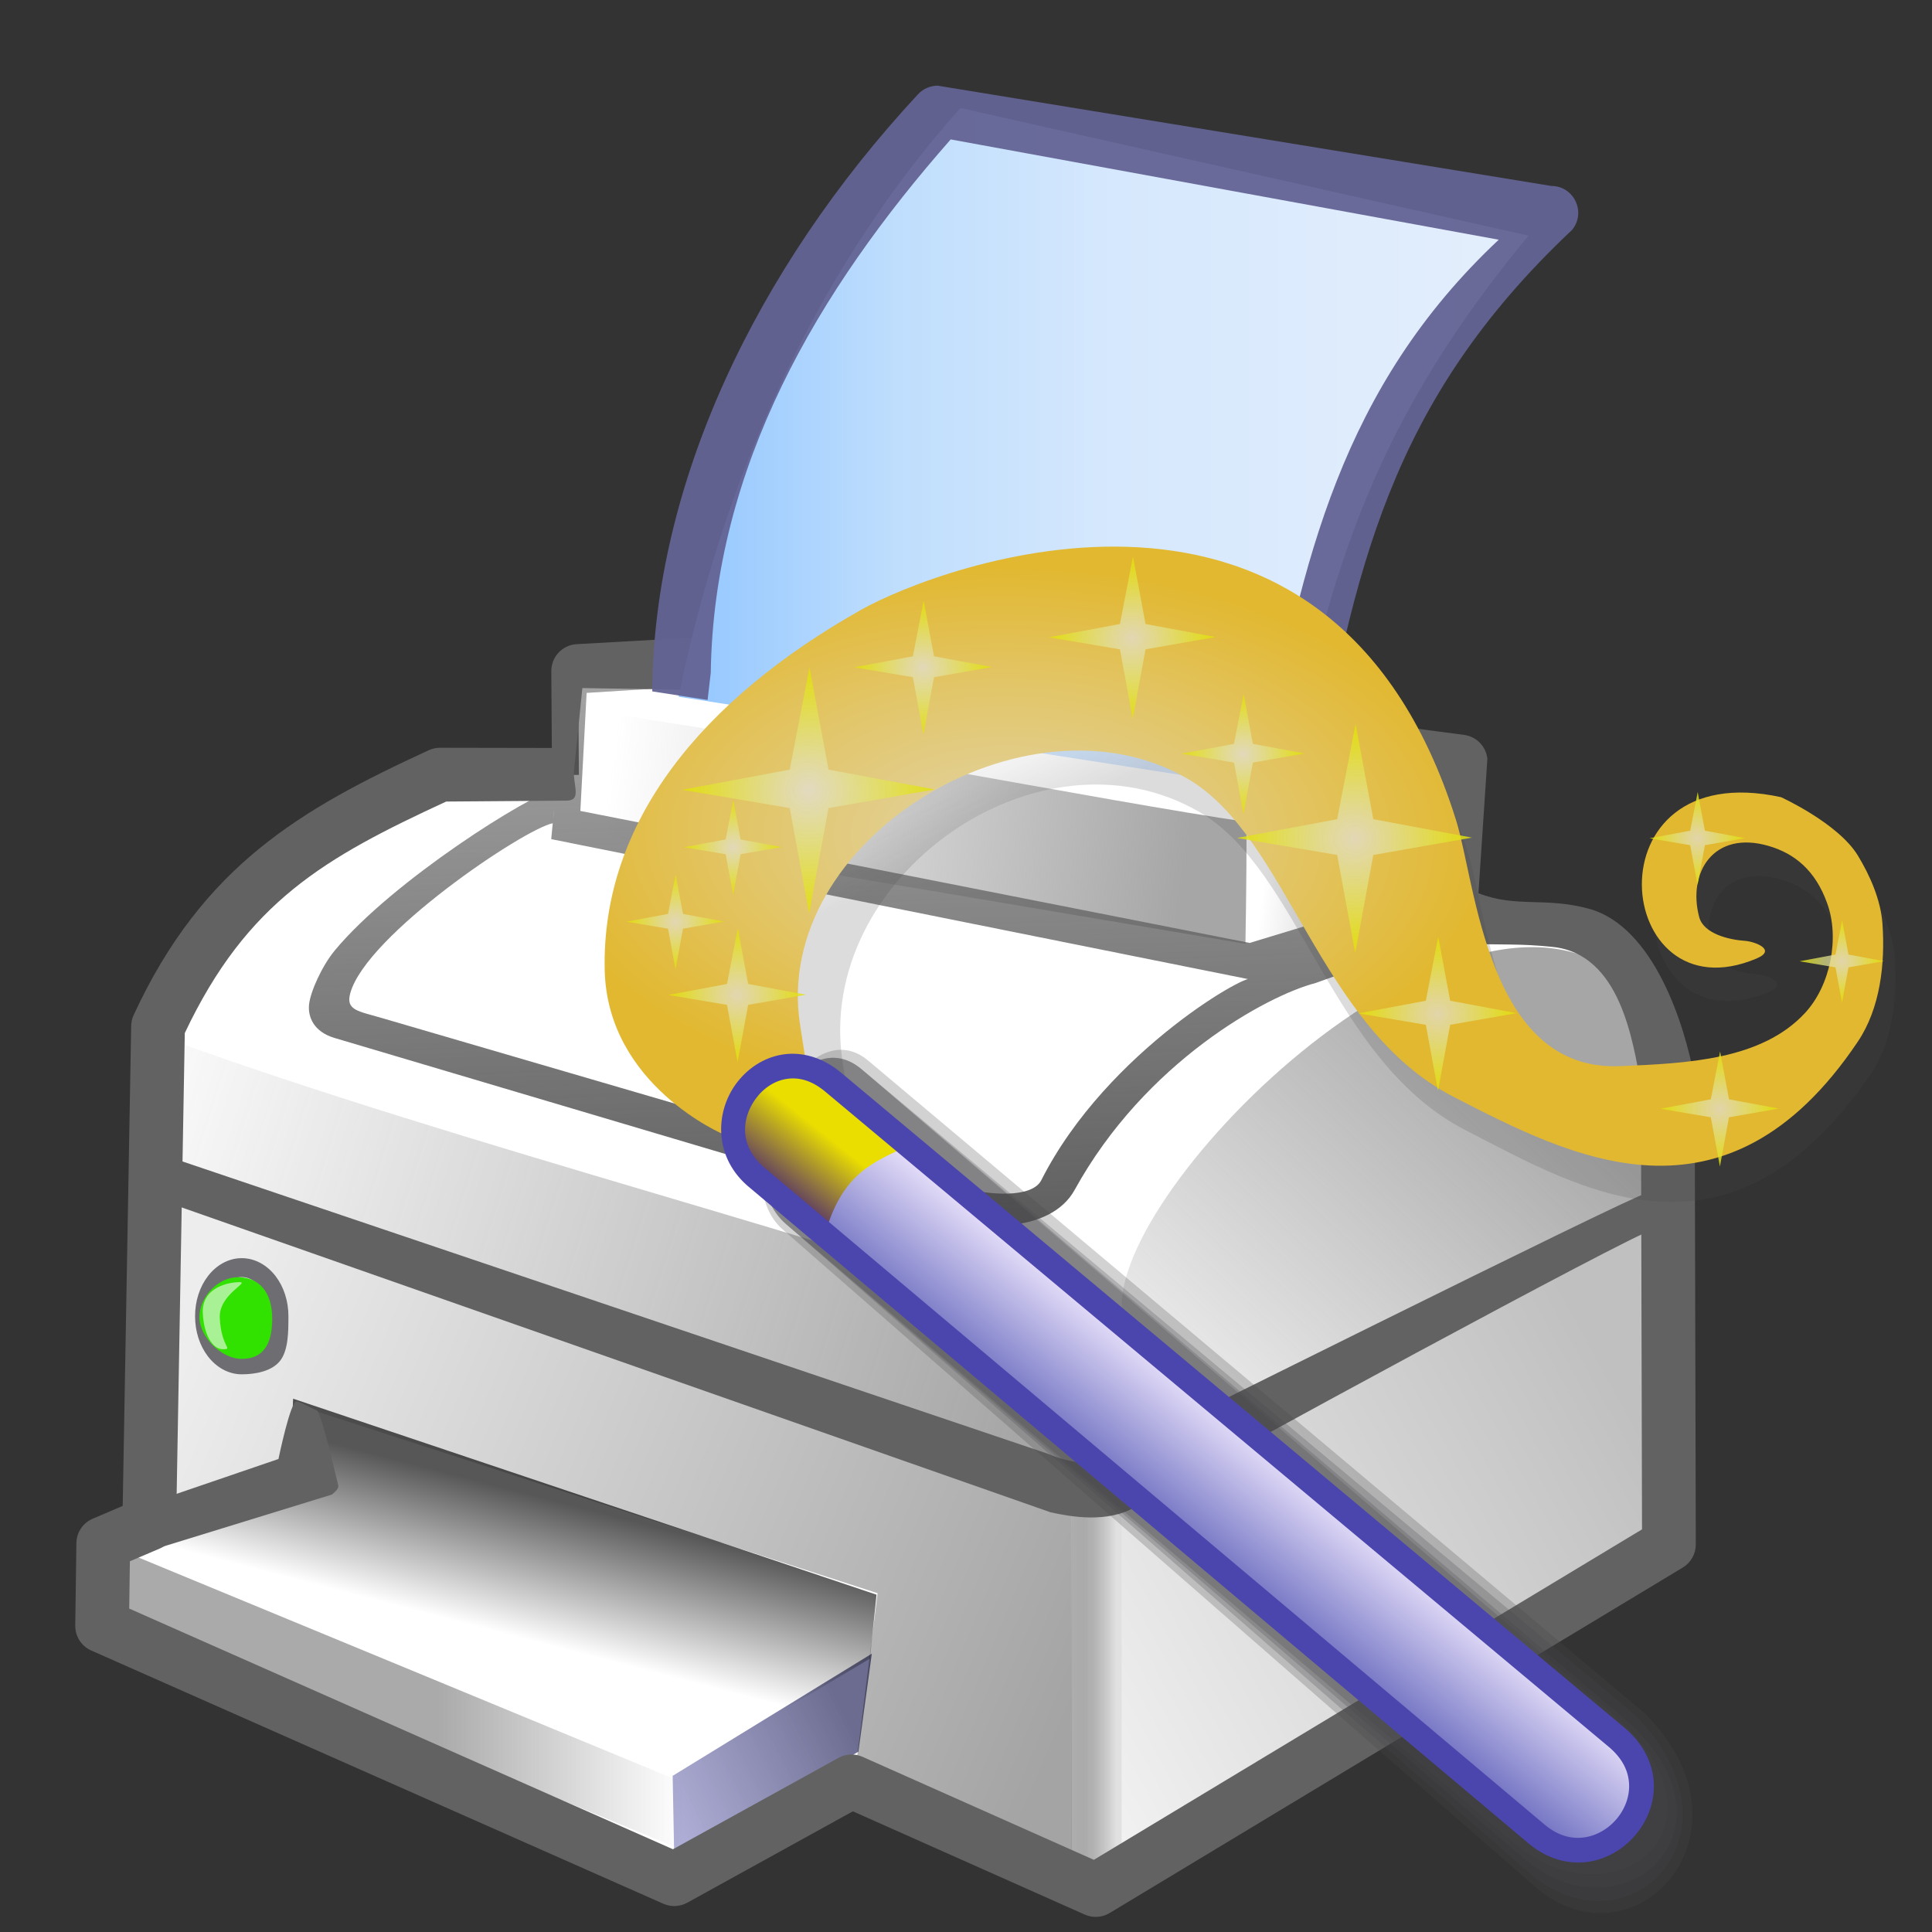 <?xml version="1.0" encoding="UTF-8" standalone="no"?>
<!-- Created with Inkscape (http://www.inkscape.org/) -->

<svg
   width="256mm"
   height="256mm"
   viewBox="0 0 256 256"
   version="1.1"
   id="svg1"
   inkscape:version="1.3.2 (091e20ef0f, 2023-11-25)"
   xml:space="preserve"
   sodipodi:docname="wizard_pstools.svg"
   xmlns:inkscape="http://www.inkscape.org/namespaces/inkscape"
   xmlns:sodipodi="http://sodipodi.sourceforge.net/DTD/sodipodi-0.dtd"
   xmlns:xlink="http://www.w3.org/1999/xlink"
   xmlns="http://www.w3.org/2000/svg"
   xmlns:svg="http://www.w3.org/2000/svg"
   xmlns:rdf="http://www.w3.org/1999/02/22-rdf-syntax-ns#"
   xmlns:cc="http://creativecommons.org/ns#"
   xmlns:dc="http://purl.org/dc/elements/1.1/"><rect x="0" y="0" width="256" height="256" fill="#333333" stroke="none"/><defs
     id="defs1"><linearGradient
       id="linearGradient24"
       inkscape:collect="always"><stop
         style="stop-color:#49484d;stop-opacity:0;"
         offset="0"
         id="stop24" /><stop
         style="stop-color:#49484d;stop-opacity:0.298;"
         offset="0.647"
         id="stop26" /><stop
         style="stop-color:#49484d;stop-opacity:0.789;"
         offset="1"
         id="stop25" /></linearGradient><linearGradient
       id="linearGradient22"
       inkscape:collect="always"><stop
         style="stop-color:#5a3766;stop-opacity:1;"
         offset="0"
         id="stop22" /><stop
         style="stop-color:#eade00;stop-opacity:1;"
         offset="1"
         id="stop23" /></linearGradient><linearGradient
       id="linearGradient17"
       inkscape:collect="always"><stop
         style="stop-color:#7475c4;stop-opacity:1"
         offset="0"
         id="stop17" /><stop
         style="stop-color:#f2eaff;stop-opacity:1;"
         offset="1"
         id="stop18" /></linearGradient><linearGradient
       id="linearGradient3"
       inkscape:collect="always"><stop
         style="stop-color:#e2e2e2;stop-opacity:0.827;"
         offset="0"
         id="stop4" /><stop
         style="stop-color:#e2e200;stop-opacity:1;"
         offset="1"
         id="stop5" /></linearGradient><linearGradient
       id="linearGradient1"
       inkscape:collect="always"><stop
         style="stop-color:#e2d4a7;stop-opacity:1;"
         offset="0"
         id="stop1" /><stop
         style="stop-color:#e2c76f;stop-opacity:1;"
         offset="0.5"
         id="stop3" /><stop
         style="stop-color:#e2b830;stop-opacity:1;"
         offset="1"
         id="stop2" /></linearGradient><radialGradient
       inkscape:collect="always"
       xlink:href="#linearGradient1"
       id="radialGradient2"
       cx="88.88"
       cy="53.21"
       fx="88.88"
       fy="53.21"
       r="111.162"
       gradientTransform="matrix(0.747,0.016,-0.009,0.424,24.405,35.266)"
       gradientUnits="userSpaceOnUse" /><radialGradient
       inkscape:collect="always"
       xlink:href="#linearGradient3"
       id="radialGradient5"
       cx="55.098"
       cy="51.205"
       fx="55.098"
       fy="51.205"
       r="21.952"
       gradientTransform="matrix(1,0,0,0.974,0,1.328)"
       gradientUnits="userSpaceOnUse" /><radialGradient
       inkscape:collect="always"
       xlink:href="#linearGradient3"
       id="radialGradient6"
       gradientUnits="userSpaceOnUse"
       gradientTransform="matrix(0.385,0,0,0.375,20.743,41.918)"
       cx="55.098"
       cy="51.205"
       fx="55.098"
       fy="51.205"
       r="21.952" /><radialGradient
       inkscape:collect="always"
       xlink:href="#linearGradient3"
       id="radialGradient7"
       gradientUnits="userSpaceOnUse"
       gradientTransform="matrix(0.385,0,0,0.375,10.727,54.863)"
       cx="55.098"
       cy="51.205"
       fx="55.098"
       fy="51.205"
       r="21.952" /><radialGradient
       inkscape:collect="always"
       xlink:href="#linearGradient3"
       id="radialGradient8"
       gradientUnits="userSpaceOnUse"
       gradientTransform="matrix(0.544,0,0,0.53,12.723,59.676)"
       cx="55.098"
       cy="51.205"
       fx="55.098"
       fy="51.205"
       r="21.952" /><radialGradient
       inkscape:collect="always"
       xlink:href="#linearGradient3"
       id="radialGradient9"
       gradientUnits="userSpaceOnUse"
       gradientTransform="matrix(0.544,0,0,0.53,45.04,2.696)"
       cx="55.098"
       cy="51.205"
       fx="55.098"
       fy="51.205"
       r="21.952" /><radialGradient
       inkscape:collect="always"
       xlink:href="#linearGradient3"
       id="radialGradient10"
       gradientUnits="userSpaceOnUse"
       gradientTransform="matrix(0.659,0,0,0.642,75.09,-8.232)"
       cx="55.098"
       cy="51.205"
       fx="55.098"
       fy="51.205"
       r="21.952" /><radialGradient
       inkscape:collect="always"
       xlink:href="#linearGradient3"
       id="radialGradient11"
       gradientUnits="userSpaceOnUse"
       gradientTransform="matrix(0.487,0,0,0.474,103.863,20.586)"
       cx="55.098"
       cy="51.205"
       fx="55.098"
       fy="51.205"
       r="21.952" /><radialGradient
       inkscape:collect="always"
       xlink:href="#linearGradient3"
       id="radialGradient12"
       gradientUnits="userSpaceOnUse"
       gradientTransform="matrix(0.931,0,0,0.907,98.791,13.154)"
       cx="55.098"
       cy="51.205"
       fx="55.098"
       fy="51.205"
       r="21.952" /><radialGradient
       inkscape:collect="always"
       xlink:href="#linearGradient3"
       id="radialGradient13"
       gradientUnits="userSpaceOnUse"
       gradientTransform="matrix(0.626,0,0,0.61,129.994,58.804)"
       cx="55.098"
       cy="51.205"
       fx="55.098"
       fy="51.205"
       r="21.952" /><radialGradient
       inkscape:collect="always"
       xlink:href="#linearGradient3"
       id="radialGradient14"
       gradientUnits="userSpaceOnUse"
       gradientTransform="matrix(0.468,0,0,0.456,187.759,83.269)"
       cx="55.098"
       cy="51.205"
       fx="55.098"
       fy="51.205"
       r="21.952" /><radialGradient
       inkscape:collect="always"
       xlink:href="#linearGradient3"
       id="radialGradient15"
       gradientUnits="userSpaceOnUse"
       gradientTransform="matrix(0.334,0,0,0.325,216.387,64.292)"
       cx="55.098"
       cy="51.205"
       fx="55.098"
       fy="51.205"
       r="21.952" /><radialGradient
       inkscape:collect="always"
       xlink:href="#linearGradient3"
       id="radialGradient16"
       gradientUnits="userSpaceOnUse"
       gradientTransform="matrix(0.378,0,0,0.368,188.853,40.728)"
       cx="55.098"
       cy="51.205"
       fx="55.098"
       fy="51.205"
       r="21.952" /><linearGradient
       inkscape:collect="always"
       xlink:href="#linearGradient17"
       id="linearGradient18"
       x1="86.179"
       y1="152.513"
       x2="100.731"
       y2="134.749"
       gradientUnits="userSpaceOnUse" /><linearGradient
       inkscape:collect="always"
       xlink:href="#linearGradient22"
       id="linearGradient23"
       x1="48.685"
       y1="119.748"
       x2="56.574"
       y2="109.859"
       gradientUnits="userSpaceOnUse" /><linearGradient
       inkscape:collect="always"
       xlink:href="#linearGradient24"
       id="linearGradient25"
       x1="82.768"
       y1="28.99"
       x2="94.923"
       y2="56.204"
       gradientUnits="userSpaceOnUse" /><linearGradient
       inkscape:collect="always"
       xlink:href="#linearGradient1-0"
       id="linearGradient2"
       x1="133.232"
       y1="217.231"
       x2="158.28"
       y2="229.971"
       gradientUnits="userSpaceOnUse" /><linearGradient
       id="linearGradient1-0"
       inkscape:collect="always"><stop
         style="stop-color:#6c6c90;stop-opacity:1;"
         offset="0"
         id="stop1-6" /><stop
         style="stop-color:#9999cc;stop-opacity:0.78;"
         offset="1"
         id="stop2-3" /></linearGradient><linearGradient
       inkscape:collect="always"
       xlink:href="#linearGradient4"
       id="linearGradient5"
       x1="182.222"
       y1="188.891"
       x2="187"
       y2="207.298"
       gradientUnits="userSpaceOnUse" /><linearGradient
       id="linearGradient4"
       inkscape:collect="always"><stop
         style="stop-color:#000000;stop-opacity:0.66;"
         offset="0"
         id="stop4-2" /><stop
         style="stop-color:#000000;stop-opacity:0;"
         offset="1"
         id="stop5-0" /></linearGradient><linearGradient
       inkscape:collect="always"
       xlink:href="#linearGradient6"
       id="linearGradient7"
       x1="24.617"
       y1="180.738"
       x2="124.379"
       y2="235.585"
       gradientUnits="userSpaceOnUse" /><linearGradient
       id="linearGradient6"
       inkscape:collect="always"><stop
         style="stop-color:#000000;stop-opacity:0.249;"
         offset="0"
         id="stop6" /><stop
         style="stop-color:#000000;stop-opacity:0;"
         offset="1"
         id="stop7" /></linearGradient><linearGradient
       inkscape:collect="always"
       xlink:href="#linearGradient16"
       id="linearGradient17-6"
       x1="95.119"
       y1="215.557"
       x2="101.166"
       y2="215.557"
       gradientUnits="userSpaceOnUse" /><linearGradient
       id="linearGradient16"
       inkscape:collect="always"><stop
         style="stop-color:#626262;stop-opacity:0.188;"
         offset="0"
         id="stop16" /><stop
         style="stop-color:#626262;stop-opacity:0.353;"
         offset="0.247"
         id="stop18-1" /><stop
         style="stop-color:#626262;stop-opacity:0.482;"
         offset="0.497"
         id="stop19" /><stop
         style="stop-color:#626262;stop-opacity:0.541;"
         offset="0.723"
         id="stop20" /><stop
         style="stop-color:#626262;stop-opacity:0.524;"
         offset="1"
         id="stop17-5" /></linearGradient><linearGradient
       inkscape:collect="always"
       xlink:href="#linearGradient9"
       id="linearGradient8"
       gradientUnits="userSpaceOnUse"
       x1="99.076"
       y1="216.463"
       x2="217.219"
       y2="166.549" /><linearGradient
       id="linearGradient9"
       inkscape:collect="always"><stop
         style="stop-color:#000000;stop-opacity:0.358;"
         offset="0"
         id="stop8" /><stop
         style="stop-color:#000000;stop-opacity:0.071;"
         offset="1"
         id="stop9" /></linearGradient><linearGradient
       inkscape:collect="always"
       xlink:href="#linearGradient10"
       id="linearGradient11"
       x1="153.314"
       y1="234.289"
       x2="185.92"
       y2="234.289"
       gradientUnits="userSpaceOnUse" /><linearGradient
       id="linearGradient10"
       inkscape:collect="always"><stop
         style="stop-color:#626262;stop-opacity:0;"
         offset="0"
         id="stop10" /><stop
         style="stop-color:#626262;stop-opacity:0.54;"
         offset="1"
         id="stop11" /></linearGradient><linearGradient
       inkscape:collect="always"
       xlink:href="#linearGradient12"
       id="linearGradient13"
       x1="96.194"
       y1="191.472"
       x2="38.783"
       y2="130.702"
       gradientUnits="userSpaceOnUse" /><linearGradient
       id="linearGradient12"
       inkscape:collect="always"><stop
         style="stop-color:#626262;stop-opacity:0.006;"
         offset="0"
         id="stop12" /><stop
         style="stop-color:#626262;stop-opacity:0.566;"
         offset="1"
         id="stop13" /></linearGradient><linearGradient
       inkscape:collect="always"
       xlink:href="#linearGradient15"
       id="linearGradient14"
       gradientUnits="userSpaceOnUse"
       x1="105.184"
       y1="174.576"
       x2="231.056"
       y2="134.844" /><linearGradient
       id="linearGradient15"
       inkscape:collect="always"><stop
         style="stop-color:#626262;stop-opacity:0.567;"
         offset="0"
         id="stop14" /><stop
         style="stop-color:#626262;stop-opacity:0;"
         offset="1"
         id="stop15" /></linearGradient><linearGradient
       inkscape:collect="always"
       xlink:href="#linearGradient25-5"
       id="linearGradient26"
       x1="85.201"
       y1="101.691"
       x2="162.461"
       y2="91.155"
       gradientUnits="userSpaceOnUse" /><linearGradient
       id="linearGradient25-5"
       inkscape:collect="always"><stop
         style="stop-color:#a6a6a6;stop-opacity:1;"
         offset="0"
         id="stop25-4" /><stop
         style="stop-color:#a6a6a6;stop-opacity:0;"
         offset="1"
         id="stop26-7" /></linearGradient><linearGradient
       inkscape:collect="always"
       xlink:href="#linearGradient31"
       id="linearGradient33"
       x1="176.945"
       y1="155.372"
       x2="179.594"
       y2="75.476"
       gradientUnits="userSpaceOnUse" /><linearGradient
       id="linearGradient31"
       inkscape:collect="always"><stop
         style="stop-color:#626262;stop-opacity:1;"
         offset="0"
         id="stop32" /><stop
         style="stop-color:#626262;stop-opacity:0.542;"
         offset="1"
         id="stop33" /></linearGradient><linearGradient
       inkscape:collect="always"
       xlink:href="#linearGradient25-5"
       id="linearGradient27"
       gradientUnits="userSpaceOnUse"
       x1="51.609"
       y1="104.134"
       x2="74.436"
       y2="101.233" /><linearGradient
       inkscape:collect="always"
       xlink:href="#linearGradient28"
       id="linearGradient29"
       x1="36.277"
       y1="51.521"
       x2="153.815"
       y2="51.521"
       gradientUnits="userSpaceOnUse" /><linearGradient
       id="linearGradient28"
       inkscape:collect="always"><stop
         style="stop-color:#e5effc;stop-opacity:1;"
         offset="0"
         id="stop28" /><stop
         style="stop-color:#d6e8fd;stop-opacity:1;"
         offset="0.5"
         id="stop30" /><stop
         style="stop-color:#bfdefd;stop-opacity:1;"
         offset="0.75"
         id="stop31" /><stop
         style="stop-color:#92c6ff;stop-opacity:1;"
         offset="1"
         id="stop29" /></linearGradient></defs><sodipodi:namedview
     id="base"
     pagecolor="#ffffff"
     bordercolor="#000000"
     borderopacity="0.3"
     inkscape:pageopacity="0.0"
     inkscape:pageshadow="2"
     inkscape:zoom="0.98994949"
     inkscape:cx="505.07627"
     inkscape:cy="476.792"
     inkscape:document-units="mm"
     inkscape:showpageshadow="2"
     inkscape:pagecheckerboard="0"
     inkscape:deskcolor="#d1d1d1"
     inkscape:current-layer="svg1" /><g
     id="rect1-5"
     style="display:inline"
     transform="matrix(-0.989,0,0,0.989,242.04,8.934)"><path
       style="color:#000000;fill:#ffffff;stroke-linecap:round;stroke-linejoin:round;stroke-miterlimit:9.6;-inkscape-stroke:none"
       d="m 49.94,113.966 2.153,-21.729 96.614,-12.415 18.561,1.046 -0.095,13.921 18.611,-0.034 c 17.012,7.834 28.886,14.51 37.773,33.718 l 1.177,66.65 6.161,2.631 0.154,11.055 -76.657,33.932 -23.753,-13.113 -32.711,14.566 -76.799,-46.293 0.153,-61.989 c 2.293,-12.688 8.584,-21.38 28.656,-21.947 z"
       id="path2" /><g
       id="g11"><path
         id="rect3-6"
         style="fill:url(#linearGradient2);stroke-width:7.2;stroke-linecap:round;stroke-linejoin:round;stroke-miterlimit:9.6"
         d="m 127.926,212.522 26.683,16.369 -0.216,11.229 -24.671,-14.468 z"
         sodipodi:nodetypes="ccccc" /><path
         id="rect4"
         style="fill:url(#linearGradient5);stroke-width:7.2;stroke-linecap:round;stroke-linejoin:round;stroke-miterlimit:9.6"
         d="m 206.002,192.182 21.162,6.91 -72.23,30.015 -26.756,-15.92 -0.881,-8.565 78.165,-26.259 z"
         sodipodi:nodetypes="ccccccc" /><path
         id="rect5"
         style="fill:url(#linearGradient7);stroke-width:7.2;stroke-linecap:round;stroke-linejoin:round;stroke-miterlimit:9.6"
         d="m 24.006,152.21 70.466,37.057 0.02,51.939 -72.422,-43.968 z"
         sodipodi:nodetypes="ccccc" /><path
         id="rect15"
         style="fill:url(#linearGradient17-6);stroke-width:7.2;stroke-linecap:round;stroke-linejoin:round;stroke-miterlimit:9.6"
         d="m 94.472,166.216 c 1.82,1.968 3.236,3.519 6.694,2.753 v 74.39 h -6.694 z"
         sodipodi:nodetypes="ccccc" /><path
         id="path7-9"
         style="fill:url(#linearGradient8);stroke-width:7.2;stroke-linecap:round;stroke-linejoin:round;stroke-miterlimit:9.6"
         d="m 225.541,146.596 -124.375,43.967 -0.025,50.23 28.744,-14.547 -2.731,-21.822 78.093,-25.306 0.918,12.578 19.272,-0.378 z"
         sodipodi:nodetypes="ccccccccc" /><g
         id="path33"
         transform="matrix(0.745,0,0,0.745,56.941,42.397)"><path
           style="color:#000000;fill:#6e6e72;stroke-linecap:round;stroke-linejoin:round;stroke-miterlimit:9.6;-inkscape-stroke:none"
           d="m 208.594,157.229 c -2.449,-1e-5 -4.619,1.315 -6.084,3.229 -1.465,1.914 -2.311,4.45 -2.311,7.217 0,2.767 0.006,6.066 1.471,7.98 1.465,1.914 4.475,2.465 6.924,2.465 2.449,0 4.617,-1.315 6.082,-3.229 1.465,-1.914 2.311,-4.45 2.311,-7.217 0,-2.767 -0.846,-5.303 -2.311,-7.217 -1.465,-1.914 -3.633,-3.229 -6.082,-3.229 z m 0,3.4 c 1.248,0 2.425,0.643 3.383,1.895 0.958,1.251 1.611,3.087 1.611,5.15 0,2.063 -0.654,3.899 -1.611,5.15 -0.958,1.251 -2.134,1.895 -3.383,1.895 -1.248,0 -2.427,-0.643 -3.385,-1.895 -0.958,-1.251 -1.609,-3.087 -1.609,-5.15 0,-2.063 0.652,-3.899 1.609,-5.15 0.958,-1.251 2.136,-1.895 3.385,-1.895 z"
           id="path35"
           sodipodi:nodetypes="ssssssssssssssssss" /><path
           style="color:#000000;fill:#31e200;fill-opacity:1;stroke-linecap:round;stroke-linejoin:round;stroke-miterlimit:9.6;-inkscape-stroke:none"
           d="m 216.203,167.826 c 1e-5,3.532 -3.913,7.513 -7.61,7.513 -3.697,1e-5 -5.477,-2.391 -5.477,-7.221 0,-4.83 2.428,-7.463 6.125,-7.463 3.697,0 6.962,3.639 6.962,7.171 z"
           id="path34"
           sodipodi:nodetypes="sssss" /><path
           id="path36"
           style="fill:#f9faf8;fill-opacity:0.602;stroke-width:3.4;stroke-linecap:round;stroke-linejoin:round;stroke-miterlimit:9.6"
           d="m 215.597,167.156 c -0.187,3.809 -1.708,6.451 -3.626,6.451 -1.918,-1e-5 0.305,-0.276 0.573,-5.611 0.213,-4.262 -5.468,-6.451 -3.55,-6.451 1.918,0 6.836,0.891 6.604,5.611 z"
           sodipodi:nodetypes="sssss" /></g><path
         id="rect9"
         style="fill:#626262;stroke-width:7.2;stroke-linecap:round;stroke-linejoin:round;stroke-miterlimit:9.6"
         d="m 207.422,186.441 15.207,5.201 1.835,7.018 -24.185,-7.45 c -0.737,-0.575 -0.968,-0.983 -0.855,-1.294 0.113,-0.311 2.242,-9.811 2.878,-9.999 0.636,-0.188 1.829,-0.996 2.661,-1.2 0.832,-0.204 2.459,7.723 2.459,7.723 z"
         sodipodi:nodetypes="ccccsssc" /><path
         id="rect10"
         style="fill:url(#linearGradient11);stroke-width:7.2;stroke-linecap:round;stroke-linejoin:round;stroke-miterlimit:9.6"
         d="m 153.314,229.755 74.714,-30.879 v 9.069 l -74.714,30.879 z"
         sodipodi:nodetypes="ccccc" /><path
         id="rect11"
         style="fill:url(#linearGradient13);stroke-width:7.2;stroke-linecap:round;stroke-linejoin:round;stroke-miterlimit:9.6"
         d="m 25.041,124.289 c 20.618,-23.627 69.779,24.248 69.401,41.738 l 0.164,22.102 -71.091,-36.661 z"
         sodipodi:nodetypes="ccccc" /><path
         id="path13-3"
         style="fill:url(#linearGradient14);stroke-width:7.2;stroke-linecap:round;stroke-linejoin:round;stroke-miterlimit:9.6"
         d="m 223.232,129.786 c -40.221,14.739 -95.736,28.485 -122.042,38.94 l -0.052,20.806 124.232,-41.729 z"
         sodipodi:nodetypes="ccccc" /><path
         id="rect25"
         style="fill:url(#linearGradient26);stroke-width:7.2;stroke-linecap:round;stroke-linejoin:round;stroke-miterlimit:9.6;stroke-opacity:0.745"
         d="M 77.719,101.08 C 95.736,98.484 140.779,89.629 167.347,85.964 l 0.153,16.338 -89.629,15.116 c 0,0 -0.153,-7.634 -0.153,-16.338 z"
         sodipodi:nodetypes="ccccc" /><path
         id="path11-7"
         style="display:inline;fill:#626262;stroke-width:7.2;stroke-linecap:round;stroke-linejoin:round;stroke-miterlimit:9.6"
         d="m 95.976,186.042 c 2.381,1.375 5.489,0.938 8.344,-0.295 l 121.248,-40.954 -0.671,6.361 -120.924,42.431 c -2.814,0.616 -7.594,1.455 -11.325,-0.699 -10.906,-6.297 -66.594,-36.507 -69.183,-37.091 -0.572,-0.129 0.048,-4.667 0.879,-4.87 0.832,-0.204 71.631,35.117 71.631,35.117 z"
         sodipodi:nodetypes="cccccsssc"
         inkscape:label="frame2" /><path
         id="path14-4"
         style="display:inline;fill:url(#linearGradient33);stroke-width:7.2;stroke-linecap:round;stroke-linejoin:round;stroke-miterlimit:9.6"
         d="m 105.217,149.083 c 1.241,2.453 7.087,2.017 10.558,1.003 l 77.797,-22.726 c 3.206,-0.939 4.861,-1.03 4.231,-3.326 -2.141,-7.801 -23.305,-22.03 -27.164,-22.78 0,-1.463 -0.354,-2.83 -0.354,-4.564 3.365,0.688 21.793,12.213 29.591,21.614 1.704,2.055 3.263,5.509 3.447,7.229 0.179,1.68 -0.627,3.67 -3.406,4.495 l -83.421,24.766 c -2.814,0.616 -12.496,1.496 -15.748,-4.412 -9.444,-17.158 -25.775,-26.029 -32.287,-27.716 l -16.208,-5.82 0.746,-6.94 24.301,7.393 89.677,-17.685 -0.841,-15.813 -8.32,-0.523 -0.173,-3.858 11.057,1.166 2.18,22.807 -93.761,18.831 c -0.642,-1.542 19.229,9.329 28.099,26.859 z"
         sodipodi:nodetypes="sscsccasscscccccccccccs"
         inkscape:label="liedframe" /><path
         id="path26-5"
         style="fill:url(#linearGradient27);stroke-width:7.2;stroke-linecap:round;stroke-linejoin:round;stroke-miterlimit:9.6;stroke-opacity:0.745"
         d="M 77.719,101.08 C 70.942,99.74 61.328,98.372 52.22,96.194 l 0.153,13.818 25.499,7.405 c 0,0 -0.153,-7.634 -0.153,-16.338 z"
         sodipodi:nodetypes="ccccc" /></g><path
       style="color:#000000;display:inline;fill:#626262;stroke-linecap:round;stroke-linejoin:round;stroke-miterlimit:9.6;-inkscape-stroke:none"
       d="m 148.91,76.229 c -0.221,-0.013 -0.443,-0.005 -0.662,0.023 L 48.581,89.429 c -1.664,0.213 -2.96,1.547 -3.125,3.217 l 1.196,17.994 c -5.051,1.982 -8.888,0.471 -14.812,2.084 -8.74,2.38 -12.876,15.777 -14.1,22.546 -0.037,0.209 -0.056,0.421 -0.057,0.633 l -0.152,61.988 c -0.003,1.265 0.659,2.439 1.742,3.092 l 76.797,46.293 c 1.008,0.608 2.249,0.684 3.324,0.205 l 31.074,-13.836 22.186,12.246 c 0.985,0.544 2.168,0.596 3.197,0.141 l 76.656,-33.932 c 1.319,-0.584 2.162,-1.899 2.143,-3.342 l -0.154,-11.057 c -0.02,-1.423 -0.877,-2.701 -2.186,-3.26 l -4.018,-1.715 -1.135,-64.318 c -0.009,-0.501 -0.122,-0.995 -0.332,-1.449 -9.267,-20.028 -22.396,-27.584 -39.535,-35.477 -0.474,-0.218 -0.99,-0.331 -1.512,-0.33 l -14.98,0.027 0.07,-10.289 c 0.013,-1.919 -1.482,-3.512 -3.398,-3.619 z m -0.074,7.207 17.872,-0.281 1.142,11.304 c -0.014,2 -0.99,3.781 1.01,3.778 l 16.094,0.121 c 16.258,7.515 26.69,13.412 35.021,31.018 l 1.16,65.811 c 0.025,1.419 0.881,2.691 2.186,3.248 l 4.01,1.711 0.088,6.336 -72.848,32.246 -22.189,-12.25 c -0.988,-0.545 -2.174,-0.596 -3.205,-0.137 L 98.18,240.143 24.736,195.871 24.883,136.312 c 1.077,-5.79 2.734,-17.564 11.856,-18.481 4.71,-0.473 5.502,-0.214 15.03,-0.483 1.819,-0.301 1.389,-1.711 1.278,-3.552 l 0.322,0.676 -1.03,-18.266 z"
       id="path3"
       inkscape:label="frame"
       sodipodi:nodetypes="cccccsccccccccccccccccscccccccccccccccccccccsccccc" /><g
       id="rect20"
       inkscape:label="paper"><path
         style="color:#000000;fill:url(#linearGradient29);fill-opacity:1;stroke-linecap:round;stroke-linejoin:round;stroke-miterlimit:9.6;-inkscape-stroke:none"
         d="M 39.942,22.537 116.05,5.435 C 136.114,27.828 148.137,56.39 153.815,84.315 L 72.346,96.996 C 66.833,66.948 60.136,46.939 39.942,22.537 Z"
         id="path24"
         sodipodi:nodetypes="ccccc" /><path
         id="path25"
         style="color:#000000;fill:#636394;fill-opacity:0.946;stroke-linecap:round;stroke-linejoin:round;stroke-miterlimit:9.6;-inkscape-stroke:none"
         d="m 36.888,15.881 c -3.048,-5.08e-4 -4.718,3.55 -2.773,5.897 24.563,23.102 29.168,45.765 34.69,75.867 L 76.341,96.647 75.275,93.1 C 70.368,66.162 64.923,42.793 43.935,23.083 L 117.359,9.646 C 135.096,29.791 149.1,53.427 149.506,81.11 l 0.422,3.637 7.415,-1.148 C 157.16,55.852 143.465,27.015 121.785,3.645 121.103,2.882 120.128,2.446 119.105,2.445 Z"
         sodipodi:nodetypes="ccccccccccccc" /></g></g><g
     id="g17"
     style="display:inline"
     transform="matrix(0.762,0,0,0.762,65.126,65.712)"><path
       id="path23"
       style="display:inline;fill:url(#linearGradient25);fill-opacity:0.245;stroke-width:6.9;stroke-linecap:round;stroke-linejoin:round"
       d="M 198.293,104.978 C 175.253,105.932 173.295,73.178 169.842,62.185 147.723,-8.219 79.344,18.32 66.428,25.599 38.58,41.294 24.689,64.267 27.094,89.029 28.17,100.106 49.821,113.485 49.821,113.485 l 12.57,-6.414 -1.328,-8.553 C 56.087,66.474 95.133,38.685 123.156,54.998 c 17.504,10.189 22.754,43.261 46.271,55.325 20.112,10.317 45.782,25.931 70.292,-9.622 3.952,-5.733 4.76,-13.5 4.276,-20.446 -0.293,-4.203 -2.172,-8.424 -4.276,-11.893 -3.416,-5.631 -13.363,-10.156 -13.363,-10.156 -33.862,-7.379 -29.25,38.6 -4.276,28.063 3.661,-1.545 -0.403,-2.97 -1.938,-3.074 -2.864,-0.193 -7.244,-1.236 -8.018,-4.143 -2.058,-7.731 2.498,-15.167 12.094,-12.361 4.508,1.318 8.112,4.246 10.156,9.956 2.206,6.014 0.575,14.28 -3.809,19.043 -7.581,8.236 -20.545,8.802 -32.273,9.288 z"
       sodipodi:nodetypes="sssaccsssssscsssscas"
       inkscape:label="mcshadow" /><path
       id="rect1"
       style="display:inline;fill:url(#radialGradient2);stroke-width:6.9;stroke-linecap:round;stroke-linejoin:round"
       d="M 196.176,99.157 C 173.137,100.112 171.179,67.357 167.725,56.364 145.606,-14.04 77.227,12.499 64.312,19.778 36.463,35.473 19.111,56.813 19.686,82.453 20.136,102.51 40.408,111.05 40.408,111.05 L 54.982,100.493 53.654,91.941 C 48.679,59.897 93.016,32.864 121.04,49.178 c 17.504,10.189 22.754,43.26 46.271,55.325 20.112,10.317 47.259,24.693 70.292,-9.622 3.881,-5.781 4.76,-13.5 4.276,-20.446 -0.293,-4.203 -2.172,-8.424 -4.276,-11.893 -3.416,-5.631 -13.363,-10.156 -13.363,-10.156 -33.862,-7.379 -29.25,38.6 -4.276,28.063 3.661,-1.545 -0.403,-2.97 -1.938,-3.074 -2.864,-0.193 -7.244,-1.236 -8.018,-4.143 -2.058,-7.731 2.498,-15.167 12.094,-12.361 4.508,1.318 8.112,4.246 10.156,9.956 2.206,6.014 0.575,14.28 -3.809,19.043 -7.581,8.236 -20.545,8.802 -32.273,9.288 z"
       sodipodi:nodetypes="ssssccsssssscsssscas" /><g
       id="g16"><path
         id="rect3"
         style="fill:url(#radialGradient5);fill-opacity:0.827;stroke-width:6.575;stroke-linecap:round;stroke-linejoin:round"
         d="M 51.855,47.596 55.299,29.823 58.608,47.596 77.05,51.038 58.608,54.28 55.232,72.588 51.855,54.28 33.146,51.105 Z"
         sodipodi:nodetypes="ccccccccc" /><path
         id="path5"
         style="fill:url(#radialGradient6);fill-opacity:0.827;stroke-width:2.532;stroke-linecap:round;stroke-linejoin:round"
         d="m 40.715,59.737 1.326,-6.845 1.275,6.845 7.103,1.326 -7.103,1.248 -1.3,7.051 -1.3,-7.051 -7.205,-1.223 z"
         sodipodi:nodetypes="ccccccccc" /><path
         id="path6"
         style="fill:url(#radialGradient7);fill-opacity:0.827;stroke-width:2.532;stroke-linecap:round;stroke-linejoin:round"
         d="m 30.698,72.683 1.326,-6.845 1.275,6.845 7.103,1.326 -7.103,1.248 -1.3,7.051 -1.3,-7.051 -7.205,-1.223 z"
         sodipodi:nodetypes="ccccccccc" /><path
         id="path7"
         style="fill:url(#radialGradient8);fill-opacity:0.827;stroke-width:3.579;stroke-linecap:round;stroke-linejoin:round"
         d="m 40.954,84.865 1.875,-9.676 1.802,9.676 10.04,1.874 -10.04,1.765 -1.838,9.967 -1.838,-9.967 -10.185,-1.728 z"
         sodipodi:nodetypes="ccccccccc" /><path
         id="path8"
         style="fill:url(#radialGradient9);fill-opacity:0.827;stroke-width:3.579;stroke-linecap:round;stroke-linejoin:round"
         d="m 73.271,27.885 1.875,-9.676 1.802,9.676 10.04,1.874 -10.04,1.765 -1.838,9.967 -1.838,-9.967 -10.185,-1.728 z"
         sodipodi:nodetypes="ccccccccc" /><path
         id="path9"
         style="fill:url(#radialGradient10);fill-opacity:0.827;stroke-width:4.335;stroke-linecap:round;stroke-linejoin:round"
         d="m 109.279,22.273 2.27,-11.718 2.182,11.718 12.159,2.269 -12.159,2.137 -2.226,12.071 -2.226,-12.071 -12.335,-2.093 z"
         sodipodi:nodetypes="ccccccccc" /><path
         id="path10"
         style="fill:url(#radialGradient11);fill-opacity:0.827;stroke-width:3.202;stroke-linecap:round;stroke-linejoin:round"
         d="m 129.114,43.117 1.677,-8.655 1.612,8.655 8.98,1.676 -8.98,1.578 -1.644,8.915 -1.644,-8.915 -9.11,-1.546 z"
         sodipodi:nodetypes="ccccccccc" /><path
         id="path11"
         style="fill:url(#radialGradient12);fill-opacity:0.827;stroke-width:6.119;stroke-linecap:round;stroke-linejoin:round"
         d="m 147.052,56.215 3.205,-16.542 3.08,16.542 17.163,3.203 -17.163,3.017 -3.142,17.039 -3.142,-17.039 -17.412,-2.955 z"
         sodipodi:nodetypes="ccccccccc" /><path
         id="path12"
         style="fill:url(#radialGradient13);fill-opacity:0.827;stroke-width:4.118;stroke-linecap:round;stroke-linejoin:round"
         d="m 162.472,87.782 2.157,-11.132 2.073,11.132 11.55,2.156 -11.55,2.03 -2.115,11.466 -2.115,-11.466 -11.718,-1.988 z"
         sodipodi:nodetypes="ccccccccc" /><path
         id="path13"
         style="fill:url(#radialGradient14);fill-opacity:0.827;stroke-width:3.077;stroke-linecap:round;stroke-linejoin:round"
         d="m 212.029,104.924 1.612,-8.318 1.549,8.318 8.631,1.611 -8.631,1.517 -1.58,8.569 -1.58,-8.569 -8.756,-1.486 z"
         sodipodi:nodetypes="ccccccccc" /><path
         id="path14"
         style="fill:url(#radialGradient15);fill-opacity:0.827;stroke-width:2.197;stroke-linecap:round;stroke-linejoin:round"
         d="m 233.711,79.75 1.15,-5.938 1.106,5.938 6.161,1.15 -6.161,1.083 -1.128,6.117 -1.128,-6.117 -6.251,-1.061 z"
         sodipodi:nodetypes="ccccccccc" /><path
         id="path15"
         style="fill:url(#radialGradient16);fill-opacity:0.827;stroke-width:2.484;stroke-linecap:round;stroke-linejoin:round"
         d="m 208.446,58.21 1.301,-6.716 1.251,6.716 6.968,1.301 -6.968,1.225 -1.276,6.918 -1.276,-6.918 -7.069,-1.2 z"
         sodipodi:nodetypes="ccccccccc" /></g><g
       id="rect17"><g
         id="g26"
         style="display:inline"><path
           style="color:#000000;fill:#49484d;fill-opacity:0.245;stroke-linecap:round;stroke-linejoin:round;-inkscape-stroke:none"
           d="M 65.484,98.179 200.516,211.667 c 20.799,20.768 -1.881,45.173 -19.155,30.093 L 50.649,127.567 C 39.994,118.259 54.109,88.667 65.484,98.179 Z"
           id="path26"
           inkscape:label="shadow"
           sodipodi:nodetypes="cccsc" /><path
           style="color:#000000;fill:#49484d;fill-opacity:0.245;stroke-linecap:round;stroke-linejoin:round;-inkscape-stroke:none"
           d="M 64.35,99.691 198.617,211.789 c 20.799,20.768 -1.017,42.606 -18.29,27.525 L 51.216,126.622 c -10.658,-9.303 1.759,-36.443 13.135,-26.931 z"
           id="path27"
           inkscape:label="shadow"
           sodipodi:nodetypes="cccsc" /><path
           style="color:#000000;fill:#49484d;fill-opacity:0.245;stroke-linecap:round;stroke-linejoin:round;-inkscape-stroke:none"
           d="M 64.35,99.691 196.737,212.423 c 22.379,19.056 -0.146,39.427 -17.419,24.347 L 51.216,126.622 C 40.489,117.398 52.975,90.179 64.35,99.691 Z"
           id="path28"
           inkscape:label="shadow"
           sodipodi:nodetypes="cscsc" /><path
           style="color:#000000;fill:#49484d;fill-opacity:0.245;stroke-linecap:round;stroke-linejoin:round;-inkscape-stroke:none"
           d="M 64.35,99.691 195.133,212.022 c 22.297,19.151 0.051,36.994 -17.419,22.142 L 51.216,126.622 C 40.437,117.459 52.975,90.179 64.35,99.691 Z"
           id="path29"
           inkscape:label="shadow"
           sodipodi:nodetypes="csssc" /></g><path
         style="color:#000000;fill:url(#linearGradient18);stroke-linecap:round;stroke-linejoin:round;-inkscape-stroke:none"
         d="M 59.437,101.959 195.603,215.824 c 11.728,9.807 -2.637,26.275 -13.863,16.864 L 46.113,118.496 C 35.291,109.384 48.061,92.447 59.437,101.959 Z"
         id="path21" /><path
         id="rect22"
         style="fill:url(#linearGradient23);stroke-width:4.3;stroke-linecap:round;stroke-linejoin:round"
         d="m 56.563,100.48 15.779,12.562 c -5.859,2.804 -11.085,4.581 -14.165,14.68 l -15.646,-13.23 c -0.812,-9.245 2.068,-15.413 14.032,-14.012 z"
         sodipodi:nodetypes="ccccc" /><path
         style="color:#000000;fill:#4b46ae;stroke-linecap:round;stroke-linejoin:round;-inkscape-stroke:none"
         d="m 53.207,97.035 c -0.846,-0.065 -1.68,-0.033 -2.49,0.088 -3.241,0.484 -6.029,2.321 -7.961,4.799 -3.863,4.955 -4.259,12.972 1.973,18.219 l 135.627,114.191 a 2.15,2.15 0 0 0 0.004,0.004 c 3.216,2.696 6.899,3.65 10.223,3.197 3.324,-0.453 6.256,-2.224 8.338,-4.682 2.082,-2.458 3.346,-5.651 3.191,-9.029 -0.155,-3.378 -1.804,-6.866 -5.129,-9.646 L 60.816,100.311 C 58.389,98.281 55.745,97.229 53.207,97.035 Z M 51.352,101.375 c 2.014,-0.301 4.254,0.185 6.705,2.234 L 194.223,217.475 c 2.539,2.123 3.492,4.369 3.592,6.543 0.1,2.174 -0.729,4.348 -2.176,6.057 -1.447,1.708 -3.479,2.903 -5.639,3.197 -2.159,0.294 -4.479,-0.222 -6.875,-2.229 l -0.004,-0.002 L 47.498,116.852 c -4.59,-3.865 -4.012,-8.874 -1.352,-12.287 1.33,-1.706 3.191,-2.889 5.205,-3.189 z"
         id="path22" /></g></g></svg>
